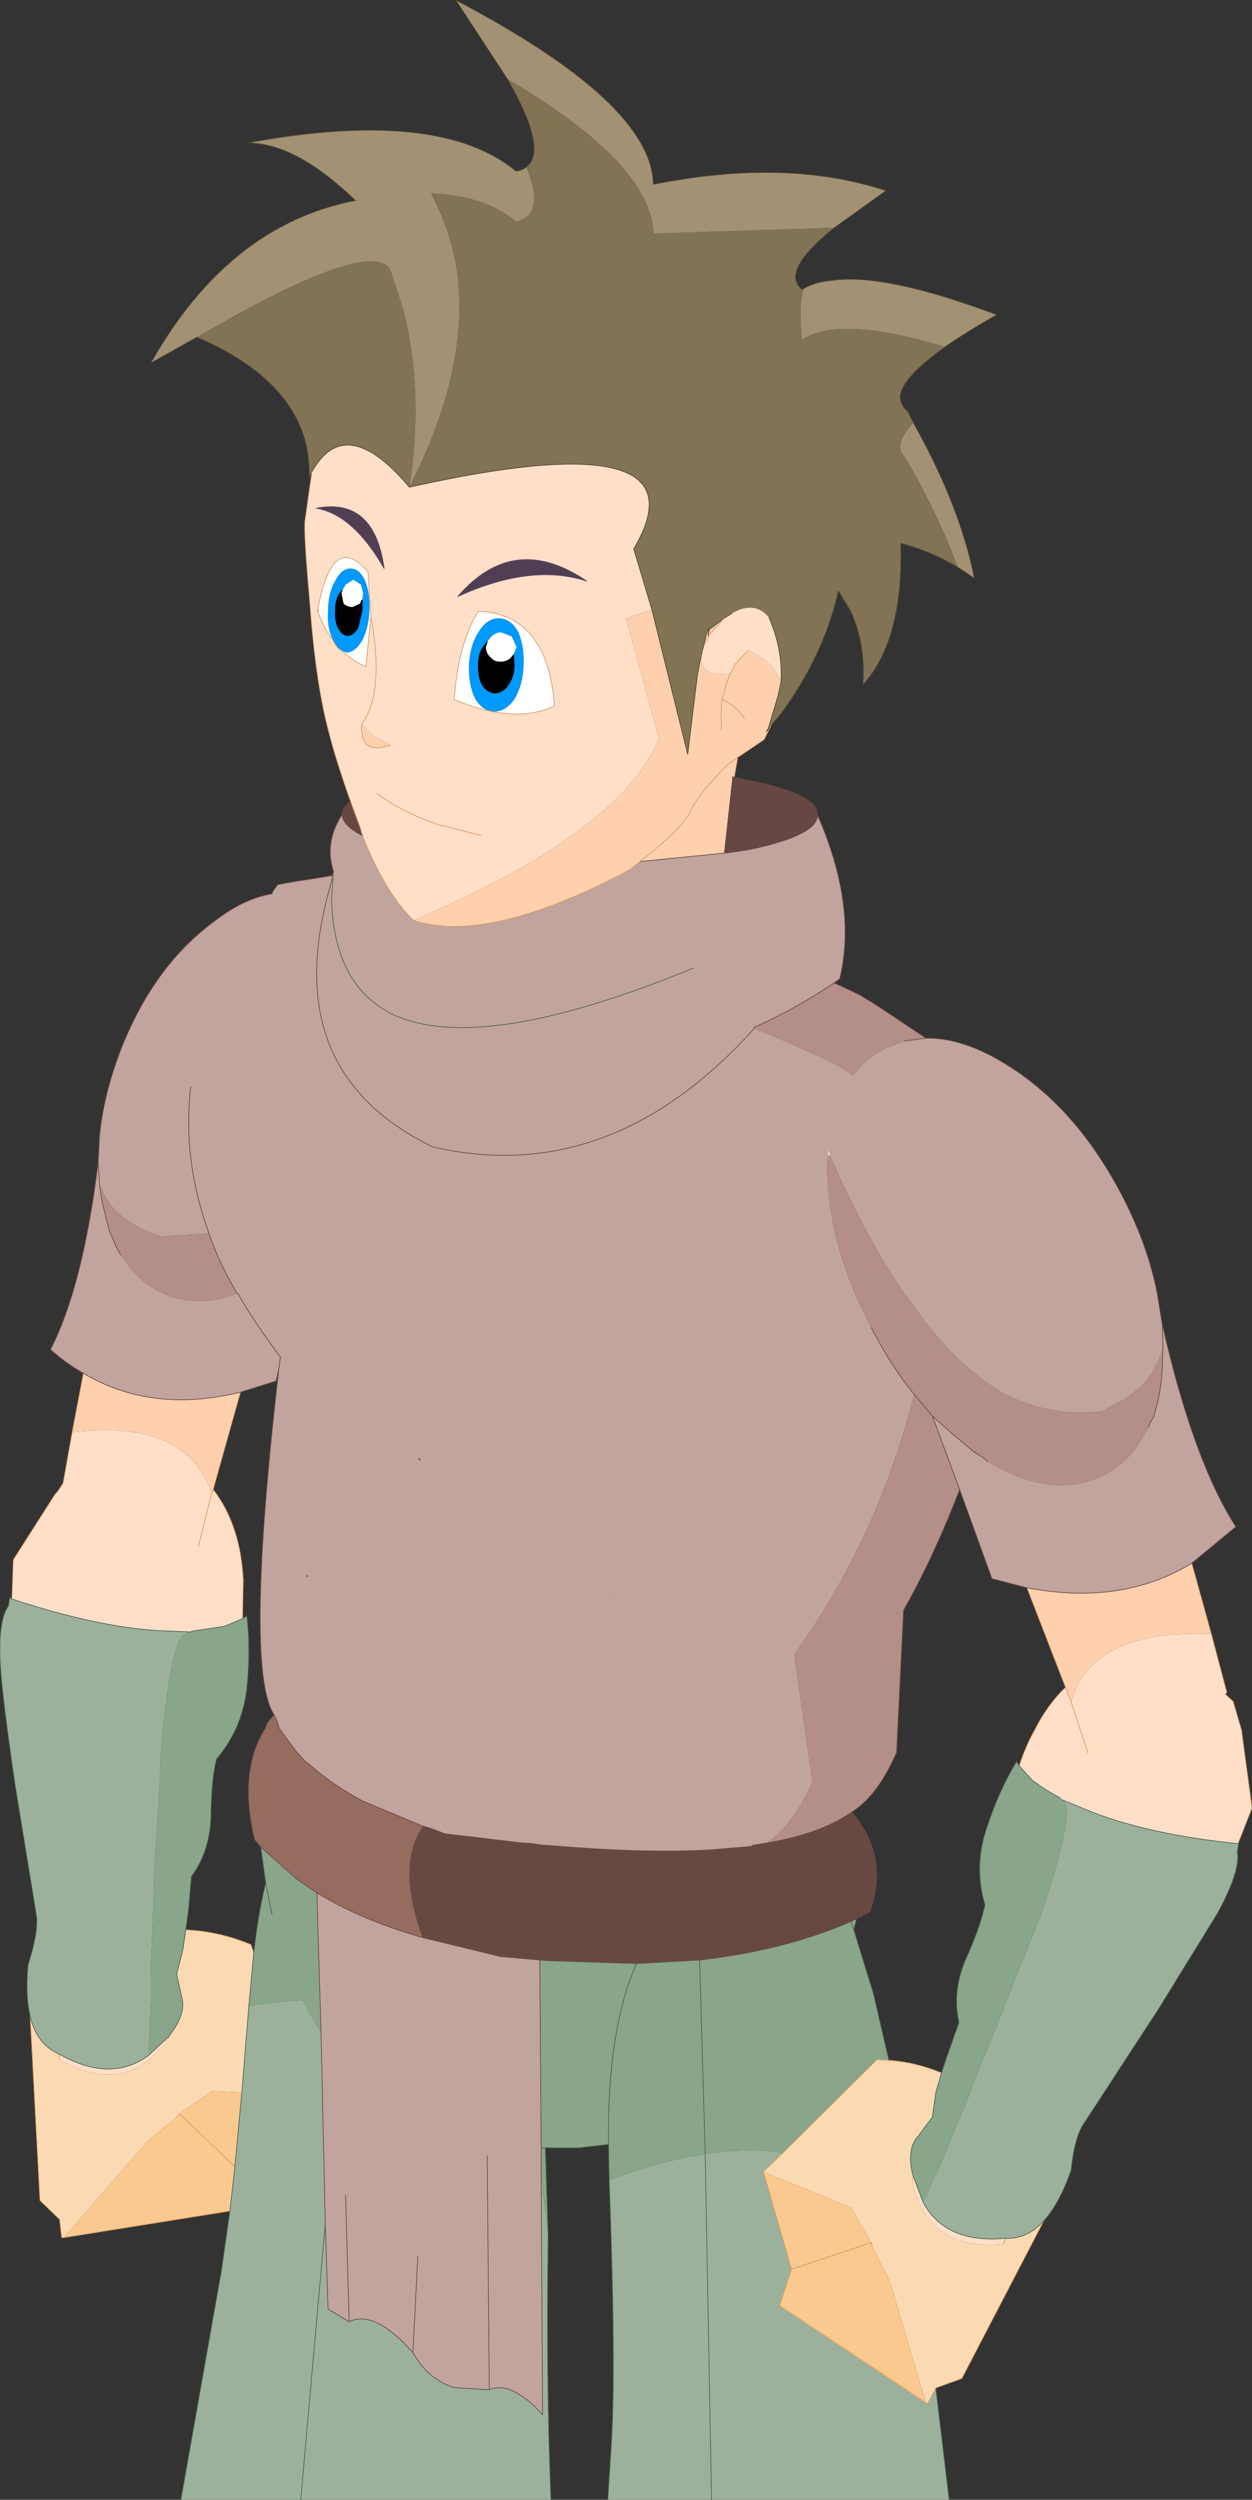 <?xml version="1.0" encoding="UTF-8" standalone="no"?>
<svg xmlns:xlink="http://www.w3.org/1999/xlink" height="178.3px" width="89.3px" xmlns="http://www.w3.org/2000/svg">
  <rect width="100%" height="100%" fill="#333333" stroke="none"/>
  <g transform="matrix(1, 0, 0, 1, -50.0, 110.55)">
    <path d="M86.2 -104.9 L82.5 -110.55 Q96.5 -103.2 96.6 -97.4 106.1 -99.3 113.2 -96.95 L109.5 -94.3 96.9 -93.9 96.6 -93.85 96.6 -93.95 Q96.4 -98.9 86.2 -104.9 M107.3 -89.95 Q108.1 -90.45 109.35 -90.55 113.1 -91.1 121.1 -88.1 118.9 -86.85 117.4 -85.8 109.85 -88.1 107.2 -86.3 106.95 -88.7 107.3 -89.9 L107.3 -89.95 M115.15 -80.4 Q118.5 -74.4 119.5 -69.3 L118.3 -70.1 Q117.0 -73.65 114.75 -77.6 L114.3 -78.25 Q113.9 -79.1 115.15 -80.4 M64.05 -86.5 L60.75 -84.65 Q66.3 -94.5 75.35 -96.25 71.05 -100.4 67.6 -100.35 81.3 -102.9 86.8 -98.35 87.25 -98.4 87.55 -98.65 88.95 -95.15 86.8 -94.75 84.6 -96.6 80.75 -96.75 82.0 -94.4 82.5 -91.8 L82.55 -91.55 Q83.65 -84.5 79.2 -75.8 80.25 -82.65 78.75 -88.5 L77.85 -91.25 Q76.6 -93.8 64.05 -86.5" fill="#a39174" fill-rule="evenodd" stroke="none"/>
    <path d="M86.2 -104.9 Q96.4 -98.9 96.6 -93.95 L96.6 -93.85 96.9 -93.9 109.5 -94.3 Q105.7 -91.25 107.15 -89.95 L107.2 -89.9 107.3 -89.9 Q106.95 -88.7 107.2 -86.3 109.85 -88.1 117.4 -85.8 113.7 -83.15 114.3 -81.8 114.45 -81.45 114.75 -81.2 L115.15 -80.4 Q113.9 -79.1 114.3 -78.25 L114.75 -77.6 Q117.0 -73.65 118.3 -70.1 116.35 -71.25 114.25 -71.8 114.45 -64.9 111.55 -61.7 111.75 -64.65 110.65 -67.0 L109.8 -68.4 Q108.8 -63.9 105.75 -59.7 L105.0 -58.8 104.8 -58.5 104.65 -58.35 104.8 -58.6 105.5 -60.95 105.7 -61.9 Q105.85 -64.2 104.85 -66.5 103.85 -67.75 102.2 -66.8 L101.65 -66.45 100.6 -65.65 100.5 -65.2 100.55 -65.65 100.55 -65.7 100.5 -65.65 100.35 -65.2 100.35 -65.15 100.1 -64.15 100.0 -63.7 99.75 -62.45 99.05 -56.75 96.5 -67.05 95.2 -71.4 Q100.65 -80.6 79.2 -75.8 74.65 -81.2 72.25 -76.9 L72.05 -76.5 Q72.25 -82.95 64.05 -86.5 76.6 -93.8 77.85 -91.25 L78.75 -88.5 Q80.25 -82.65 79.2 -75.8 83.65 -84.5 82.55 -91.55 L82.5 -91.8 Q82.0 -94.4 80.75 -96.75 84.6 -96.6 86.8 -94.75 88.95 -95.15 87.55 -98.65 89.1 -99.85 86.2 -104.9" fill="#817354" fill-rule="evenodd" stroke="none"/>
    <path d="M107.2 -89.9 L107.3 -89.95 107.3 -89.9 107.2 -89.9" fill="#edf7a6" fill-rule="evenodd" stroke="none"/>
    <path d="M136.4 6.0 L137.5 10.15 137.4 10.3 137.95 10.8 138.55 12.85 139.3 18.4 138.3 20.95 Q132.0 20.3 127.9 18.7 L125.7 17.8 125.65 17.7 Q124.5 17.1 123.6 16.4 L122.7 15.4 Q123.15 14.0 123.8 12.85 124.7 11.05 126.0 9.8 L126.4 10.85 Q126.85 9.25 127.95 8.2 130.45 5.75 136.4 6.0 M50.85 3.5 L50.95 0.7 53.95 -4.0 54.1 -4.15 54.5 -4.75 55.15 -8.4 Q62.85 -9.3 64.9 -4.6 L65.1 -4.05 65.2 -4.3 65.25 -4.25 Q67.15 -1.75 67.35 2.15 L67.3 4.9 66.0 5.45 63.65 5.8 63.6 5.85 61.2 5.75 Q56.75 5.45 50.85 3.5 M75.0 -53.4 Q73.8 -56.75 73.2 -59.35 72.45 -62.65 72.1 -67.55 71.65 -72.55 71.75 -73.4 L72.25 -76.9 Q74.65 -81.2 79.2 -75.8 100.65 -80.6 95.2 -71.4 L96.5 -67.05 94.65 -66.45 97.0 -57.9 96.85 -57.55 Q95.05 -53.35 87.8 -49.0 84.3 -47.0 79.5 -44.9 77.5 -46.8 75.85 -50.95 L75.7 -51.5 75.0 -53.4 M74.45 -64.1 Q75.15 -63.4 76.1 -63.0 L76.45 -66.55 76.25 -69.75 Q73.75 -72.7 72.7 -67.25 L72.65 -66.95 72.7 -66.85 Q73.1 -65.75 73.75 -64.9 74.05 -64.25 74.45 -64.1 M77.85 -57.4 L76.5 -58.15 75.8 -58.9 Q75.75 -58.5 75.85 -58.15 76.0 -56.8 77.85 -57.4 M76.45 -66.55 Q77.0 -63.6 76.75 -61.55 76.55 -59.95 75.8 -58.9 76.55 -59.95 76.75 -61.55 77.0 -63.6 76.45 -66.55 M100.0 -63.7 L100.1 -64.15 100.3 -64.65 100.65 -65.35 101.65 -66.45 102.2 -66.8 Q103.85 -67.75 104.85 -66.5 105.85 -64.2 105.7 -61.9 105.1 -63.45 103.35 -64.15 L102.45 -63.2 102.1 -62.5 Q100.2 -62.25 100.0 -63.4 L100.0 -63.7 M77.4 -70.0 Q76.7 -75.1 72.55 -74.3 75.2 -73.85 77.4 -70.0 M64.15 -0.25 L65.1 -4.05 64.15 -0.25 M84.35 -50.95 L81.2 -51.75 81.05 -51.8 Q78.55 -52.7 76.9 -53.95 78.55 -52.7 81.05 -51.8 L81.2 -51.75 84.35 -50.95 M89.55 -60.2 Q89.05 -66.8 84.1 -66.95 82.65 -64.5 82.4 -60.65 86.7 -58.85 89.55 -60.2 M82.65 -68.0 Q87.9 -70.4 91.85 -69.1 86.65 -72.65 82.65 -68.0 M127.6 14.5 L126.4 10.85 127.6 14.5 M115.85 46.55 Q117.45 49.5 121.75 49.1 L121.55 49.5 Q116.05 50.05 115.05 44.9 L115.15 44.7 115.85 46.55 M60.6 36.05 L62.05 34.7 62.05 34.8 Q59.0 39.1 54.25 36.35 L54.2 35.95 Q57.9 38.05 60.6 36.05" fill="#ffdfc8" fill-rule="evenodd" stroke="none"/>
    <path d="M73.75 -64.9 Q73.3 -65.8 73.4 -67.0 73.4 -68.25 73.9 -69.1 74.35 -70.0 75.0 -70.0 75.65 -70.0 76.05 -69.1 76.4 -68.25 76.35 -67.0 76.3 -65.8 75.85 -64.9 75.35 -64.05 74.75 -64.0 L74.45 -64.1 Q74.05 -64.25 73.75 -64.9 M75.85 -67.8 L75.9 -68.25 75.75 -68.85 75.2 -69.2 74.65 -68.85 74.45 -68.5 74.25 -68.3 Q73.9 -67.8 73.9 -67.05 73.85 -66.3 74.1 -65.75 74.4 -65.2 74.8 -65.2 75.2 -65.2 75.55 -65.75 L75.85 -67.0 75.85 -67.8 M86.65 -63.9 L86.85 -64.4 86.5 -65.15 85.75 -65.45 Q85.35 -65.45 85.05 -65.15 L84.8 -64.85 84.55 -64.55 Q84.1 -64.0 84.1 -63.2 84.05 -62.3 84.4 -61.65 84.8 -61.1 85.3 -61.1 85.85 -61.1 86.25 -61.65 86.7 -62.3 86.7 -63.1 L86.65 -63.9 M85.55 -66.45 Q86.4 -66.45 86.95 -65.5 87.4 -64.5 87.35 -63.1 87.3 -61.7 86.7 -60.7 86.1 -59.8 85.25 -59.8 84.45 -59.8 83.9 -60.7 83.4 -61.7 83.45 -63.1 83.5 -64.5 84.15 -65.5 84.75 -66.45 85.55 -66.45" fill="#0099ff" fill-rule="evenodd" stroke="none"/>
    <path d="M74.45 -64.1 L74.75 -64.0 Q75.35 -64.05 75.85 -64.9 76.3 -65.8 76.35 -67.0 76.4 -68.25 76.05 -69.1 75.65 -70.0 75.0 -70.0 74.35 -70.0 73.9 -69.1 73.4 -68.25 73.4 -67.0 73.3 -65.8 73.75 -64.9 73.1 -65.75 72.7 -66.85 L72.7 -67.25 Q73.75 -72.7 76.25 -69.75 L76.45 -66.55 76.1 -63.0 Q75.15 -63.4 74.45 -64.1 M74.45 -68.5 L74.65 -68.85 75.2 -69.2 75.75 -68.85 75.9 -68.25 75.85 -67.8 75.75 -67.7 75.7 -67.5 75.15 -67.25 Q74.75 -67.25 74.5 -67.5 L74.35 -68.25 74.45 -68.5 M84.8 -64.85 L85.05 -65.15 Q85.35 -65.45 85.75 -65.45 L86.5 -65.15 86.85 -64.4 86.65 -63.9 86.45 -63.65 Q86.15 -63.35 85.7 -63.35 85.25 -63.35 85.0 -63.65 84.65 -63.95 84.65 -64.4 L84.8 -64.85 M85.55 -66.45 Q84.75 -66.45 84.15 -65.5 83.5 -64.5 83.45 -63.1 83.4 -61.7 83.9 -60.7 84.45 -59.8 85.25 -59.8 86.1 -59.8 86.7 -60.7 87.3 -61.7 87.35 -63.1 87.4 -64.5 86.95 -65.5 86.4 -66.45 85.55 -66.45 M89.55 -60.2 Q86.7 -58.85 82.4 -60.65 82.65 -64.5 84.1 -66.95 89.05 -66.8 89.55 -60.2 M93.45 3.35 L93.55 3.4 93.35 3.35 93.45 3.35" fill="#ffffff" fill-rule="evenodd" stroke="none"/>
    <path d="M74.45 -68.5 L74.35 -68.25 74.5 -67.5 Q74.75 -67.25 75.15 -67.25 L75.7 -67.5 75.75 -67.7 75.85 -67.8 75.85 -67.0 75.55 -65.75 Q75.2 -65.2 74.8 -65.2 74.4 -65.2 74.1 -65.75 73.85 -66.3 73.9 -67.05 73.9 -67.8 74.25 -68.3 L74.45 -68.5 M86.65 -63.9 L86.7 -63.1 Q86.7 -62.3 86.25 -61.65 85.85 -61.1 85.3 -61.1 84.8 -61.1 84.4 -61.65 84.05 -62.3 84.1 -63.2 84.1 -64.0 84.55 -64.55 L84.8 -64.85 84.65 -64.4 Q84.65 -63.95 85.0 -63.65 85.25 -63.35 85.7 -63.35 86.15 -63.35 86.45 -63.65 L86.65 -63.9" fill="#000000" fill-rule="evenodd" stroke="none"/>
    <path d="M77.4 -70.0 Q75.2 -73.85 72.55 -74.3 76.7 -75.1 77.4 -70.0 M82.65 -68.0 Q86.65 -72.65 91.85 -69.1 87.9 -70.4 82.65 -68.0" fill="#503e53" fill-rule="evenodd" stroke="none"/>
    <path d="M105.0 -58.8 L104.9 -58.6 104.5 -57.8 102.65 -56.55 102.4 -55.1 102.25 -55.15 101.65 -49.7 95.65 -49.1 94.9 -48.5 Q84.8 -43.15 79.5 -44.9 84.3 -47.0 87.8 -49.0 95.05 -53.35 96.85 -57.55 L97.0 -57.9 94.65 -66.45 96.5 -67.05 99.05 -56.75 99.75 -62.45 100.0 -63.7 100.0 -63.4 Q100.2 -62.25 102.1 -62.5 L102.45 -63.2 103.35 -64.15 Q105.1 -63.45 105.7 -61.9 L105.5 -60.95 104.8 -58.6 104.65 -58.35 104.8 -58.5 105.0 -58.8 M135.0 0.95 L136.4 6.0 Q130.45 5.75 127.95 8.2 126.85 9.25 126.4 10.85 L126.0 9.8 123.25 2.7 Q130.0 4.0 135.0 0.95 M55.15 -8.4 L55.95 -12.6 Q60.8 -9.7 67.15 -11.25 L65.2 -4.3 65.1 -4.05 64.9 -4.6 Q62.85 -9.3 55.15 -8.4 M75.8 -58.9 L76.5 -58.15 77.85 -57.4 Q76.0 -56.8 75.85 -58.15 75.75 -58.5 75.8 -58.9 M100.1 -64.15 L100.35 -65.15 100.35 -65.2 100.5 -65.65 100.55 -65.7 100.55 -65.65 100.5 -65.2 100.6 -65.65 101.65 -66.45 100.65 -65.35 100.3 -64.65 100.1 -64.15 M102.65 -56.55 L101.95 -56.05 Q99.8 -53.95 99.2 -52.6 98.65 -51.45 95.65 -49.1 98.65 -51.45 99.2 -52.6 99.8 -53.95 101.95 -56.05 L102.65 -56.55 M101.45 -58.5 L101.45 -59.15 Q101.4 -59.95 101.5 -60.65 L101.65 -61.15 Q101.8 -61.9 102.1 -62.5 101.8 -61.9 101.65 -61.15 L101.5 -60.65 Q102.45 -60.3 103.1 -59.3 102.45 -60.3 101.5 -60.65 101.4 -59.95 101.45 -59.15 L101.45 -58.5" fill="#ffd0ae" fill-rule="evenodd" stroke="none"/>
    <path d="M108.3 -52.45 Q111.15 -45.95 109.9 -40.75 L109.65 -40.55 109.5 -40.45 Q106.85 -38.65 103.75 -37.25 L103.75 -37.2 103.8 -37.2 Q93.55 -25.8 80.85 -28.75 78.5 -29.9 76.8 -31.4 75.7 -32.4 74.9 -33.5 71.3 -38.45 73.3 -46.4 L73.75 -48.1 73.3 -46.4 Q71.3 -38.45 74.9 -33.5 75.7 -32.4 76.8 -31.4 78.5 -29.9 80.85 -28.75 93.55 -25.8 103.8 -37.2 109.25 -34.95 110.25 -34.25 L110.85 -33.85 Q111.75 -35.05 113.1 -35.75 L114.5 -36.3 116.05 -36.5 Q118.75 -36.55 121.9 -34.55 126.85 -31.45 130.1 -25.15 131.9 -21.65 132.55 -18.25 L132.9 -16.1 Q135.1 -6.4 138.15 -1.65 L135.0 0.95 Q130.0 4.0 123.25 2.7 L120.75 2.05 118.45 -4.3 116.5 -9.55 117.85 -8.35 119.4 -7.05 119.45 -7.0 120.1 -6.6 120.45 -6.3 Q125.05 -3.55 128.65 -5.3 130.4 -6.15 131.4 -7.85 L131.6 -8.2 131.9 -8.75 132.1 -9.2 132.3 -9.5 132.35 -9.75 Q132.8 -11.15 132.9 -12.95 L132.95 -14.4 Q132.5 -12.85 131.45 -11.7 L130.25 -10.75 130.05 -10.65 129.15 -10.2 128.65 -9.9 Q126.85 -9.65 125.15 -9.95 123.2 -10.3 121.35 -11.3 L120.8 -11.65 Q118.4 -13.25 116.15 -16.05 L114.5 -18.3 Q111.75 -22.25 109.2 -28.15 L109.1 -28.55 109.05 -28.15 Q108.75 -22.45 112.0 -16.15 L112.15 -15.85 Q113.5 -13.2 115.2 -11.1 112.6 -0.8 106.65 7.45 L107.95 16.55 Q106.55 19.65 104.7 20.9 L103.75 21.05 103.55 21.15 100.6 21.4 Q95.9 21.65 89.4 21.1 L88.7 21.05 88.0 20.95 87.25 20.9 81.75 20.25 80.7 19.85 80.2 19.7 80.15 19.7 75.85 17.9 Q74.1 16.95 72.85 15.95 L71.75 15.05 71.15 14.4 69.9 12.7 69.8 12.3 69.55 11.75 Q67.4 8.55 69.9 -13.0 L70.0 -13.75 Q67.95 -16.5 67.0 -18.25 L66.9 -18.3 67.0 -18.25 Q67.95 -16.5 70.0 -13.75 L69.9 -13.0 69.7 -12.05 67.15 -11.25 Q60.8 -9.7 55.95 -12.6 54.7 -13.3 53.6 -14.3 55.9 -18.75 57.0 -27.65 L57.1 -29.55 Q57.4 -32.6 58.7 -35.9 61.05 -41.75 65.3 -44.85 67.35 -46.45 69.4 -46.8 L69.55 -47.1 69.8 -47.45 70.85 -47.65 73.1 -48.0 73.4 -48.05 73.6 -48.1 73.65 -48.1 73.6 -48.05 73.6 -48.1 73.6 -48.05 73.65 -48.1 73.75 -48.1 73.75 -48.25 73.8 -48.35 Q73.1 -50.45 74.4 -52.45 74.45 -51.65 75.85 -50.95 77.5 -46.8 79.5 -44.9 84.8 -43.15 94.9 -48.5 L95.65 -49.1 101.65 -49.7 102.1 -49.75 103.45 -49.95 Q108.4 -51.0 108.3 -52.45 M99.45 -41.5 Q83.9 -35.1 77.7 -38.35 L77.0 -38.8 Q73.85 -41.0 73.65 -46.25 L73.75 -48.1 73.65 -46.25 Q73.85 -41.0 77.0 -38.8 L77.7 -38.35 Q83.9 -35.1 99.45 -41.5 M57.1 -26.05 L57.3 -24.75 57.8 -22.75 58.15 -21.95 58.2 -21.8 58.6 -21.05 58.95 -20.6 59.15 -20.3 Q60.2 -18.9 61.85 -18.2 64.25 -17.25 66.9 -18.3 L66.35 -19.3 Q65.45 -20.95 64.9 -22.6 L64.6 -22.55 61.45 -22.35 60.95 -22.55 60.1 -22.9 59.9 -23.0 Q58.8 -23.6 58.1 -24.35 57.45 -25.15 57.1 -26.05 L57.0 -27.65 57.1 -26.05 M63.6 -33.05 Q63.0 -27.8 64.9 -22.6 63.0 -27.8 63.6 -33.05 M132.9 -16.1 L132.95 -14.4 132.9 -16.1 M79.85 -6.5 L79.95 -6.4 79.95 -6.5 79.85 -6.5 M93.45 3.35 L93.35 3.35 93.55 3.4 93.45 3.35 M80.15 27.65 L85.7 29.0 88.5 29.25 88.6 42.65 88.6 44.7 88.7 61.7 Q87.85 60.7 87.05 60.25 85.95 59.5 84.9 59.9 L82.4 59.75 Q80.5 59.15 79.45 57.25 77.95 55.55 76.7 55.05 75.7 54.65 74.9 55.05 L73.4 54.15 73.2 48.05 72.9 34.45 72.6 24.45 Q75.65 26.35 80.15 27.65 M84.75 43.2 L84.9 59.9 84.75 43.2 M71.95 1.9 L71.95 1.85 71.85 1.85 71.95 1.9 M74.65 46.05 L74.9 55.05 74.65 46.05 M79.8 50.4 L79.45 57.25 79.8 50.4" fill="#c1a49d" fill-rule="evenodd" stroke="none"/>
    <path d="M102.4 -55.1 L103.35 -54.9 Q108.35 -53.9 108.3 -52.45 108.4 -51.0 103.45 -49.95 L102.1 -49.75 101.65 -49.7 102.25 -55.15 102.4 -55.1 M74.4 -52.45 Q74.4 -52.95 75.0 -53.4 L75.7 -51.5 75.85 -50.95 Q74.45 -51.65 74.4 -52.45" fill="#674743" fill-rule="evenodd" stroke="none"/>
    <path d="M109.5 -40.45 L111.3 -39.6 112.45 -38.9 116.05 -36.5 114.5 -36.3 113.1 -35.75 Q111.75 -35.05 110.85 -33.85 L110.25 -34.25 Q109.25 -34.95 103.8 -37.2 L103.75 -37.2 103.75 -37.25 Q106.85 -38.65 109.5 -40.45 M58.6 -21.05 L58.2 -21.8 58.15 -21.95 57.8 -22.75 57.3 -24.75 57.1 -26.05 Q57.45 -25.15 58.1 -24.35 58.8 -23.6 59.9 -23.0 L60.1 -22.9 60.95 -22.55 61.45 -22.35 64.6 -22.55 64.9 -22.6 Q65.45 -20.95 66.35 -19.3 L66.9 -18.3 Q64.25 -17.25 61.85 -18.2 60.2 -18.9 59.15 -20.3 L58.95 -20.6 58.6 -21.05 M104.7 20.9 Q106.55 19.65 107.95 16.55 L106.65 7.45 Q112.6 -0.8 115.2 -11.1 113.5 -13.2 112.15 -15.85 L112.0 -16.15 Q108.75 -22.45 109.05 -28.15 L109.2 -28.15 Q111.75 -22.25 114.5 -18.3 L116.15 -16.05 Q118.4 -13.25 120.8 -11.65 L121.35 -11.3 Q123.2 -10.3 125.15 -9.95 126.85 -9.65 128.65 -9.9 L129.15 -10.2 130.05 -10.65 130.25 -10.75 131.45 -11.7 Q132.5 -12.85 132.95 -14.4 L132.9 -12.95 Q132.8 -11.15 132.35 -9.75 L132.3 -9.5 132.1 -9.2 131.9 -8.75 131.6 -8.2 131.4 -7.85 Q130.4 -6.15 128.65 -5.3 125.05 -3.55 120.45 -6.3 L120.1 -6.6 119.45 -7.0 119.4 -7.05 117.85 -8.35 116.5 -9.55 118.45 -4.3 Q116.6 0.5 114.45 4.3 L113.95 14.45 Q112.6 17.55 110.75 18.7 108.55 20.25 104.7 20.9 M116.5 -9.55 L115.2 -11.1 116.5 -9.55" fill="#b48f87" fill-rule="evenodd" stroke="none"/>
    <path d="M138.3 20.95 L138.35 20.95 138.25 21.55 Q138.5 22.85 136.85 25.9 L132.6 32.8 127.35 40.85 Q126.65 41.8 126.4 44.25 125.55 46.65 124.45 47.85 123.3 49.15 121.75 49.1 117.45 49.5 115.85 46.55 L117.4 43.1 118.1 41.35 118.75 39.85 120.0 36.6 120.85 34.6 122.7 29.85 122.95 29.3 124.15 26.3 Q126.1 20.6 126.1 18.55 126.1 18.15 125.7 17.8 L127.9 18.7 Q132.0 20.3 138.3 20.95 M116.75 59.8 L117.7 67.75 100.75 67.75 93.35 67.75 93.6 63.85 Q93.95 58.3 93.45 44.95 97.15 43.55 100.3 43.1 103.3 42.6 105.85 43.0 L104.45 44.35 106.45 51.3 105.6 53.9 116.05 60.85 116.15 60.9 116.75 59.8 M89.1 48.85 Q88.95 59.4 89.3 67.75 L71.45 67.75 62.9 67.75 65.8 51.35 66.4 47.15 66.75 44.0 67.25 38.7 67.75 32.5 69.4 32.3 71.55 32.1 72.9 34.45 73.2 48.05 73.4 54.15 74.9 55.05 Q75.7 54.65 76.7 55.05 77.95 55.55 79.45 57.25 80.5 59.15 82.4 59.75 L84.9 59.9 Q85.95 59.5 87.05 60.25 87.85 60.7 88.7 61.7 L88.6 44.7 89.1 48.85 M52.15 33.25 Q51.8 31.75 52.0 29.6 52.75 27.25 52.6 26.1 L51.05 16.6 Q50.2 10.75 50.05 8.6 49.8 5.1 50.6 4.0 L50.7 3.4 50.85 3.5 Q56.75 5.45 61.2 5.75 L63.6 5.85 Q63.05 5.95 62.85 6.35 62.0 8.15 61.5 14.2 L61.35 17.35 61.3 18.05 61.0 23.05 60.95 25.25 60.8 28.8 60.75 30.35 60.75 32.2 60.6 36.05 Q57.9 38.05 54.2 35.95 52.6 35.25 52.15 33.25 M100.75 67.75 L100.3 43.1 100.75 67.75 M71.45 67.75 L73.2 48.05 71.45 67.75" fill="#9cb19c" fill-rule="evenodd" stroke="none"/>
    <path d="M79.85 -6.5 L79.95 -6.5 79.95 -6.4 79.85 -6.5" fill="#cecece" fill-rule="evenodd" stroke="none"/>
    <path d="M93.45 44.95 L93.4 42.4 91.3 42.65 89.3 42.65 88.9 42.65 89.1 48.85 88.6 44.7 88.6 42.65 88.5 29.25 89.2 29.3 95.4 29.5 99.9 29.25 Q106.0 28.55 110.7 26.5 L111.1 26.3 110.9 27.1 112.3 31.65 113.4 36.4 112.55 36.35 105.85 43.0 Q103.3 42.6 100.3 43.1 97.15 43.55 93.45 44.95 M67.3 4.9 L67.6 4.7 Q67.9 7.1 67.6 9.95 67.25 12.8 65.45 14.9 65.1 16.2 65.05 18.85 L65.05 19.05 Q64.95 21.55 63.65 23.3 L63.45 25.65 63.25 27.1 63.05 28.5 62.6 30.25 62.95 31.85 Q63.3 33.0 62.25 34.4 L62.05 34.7 60.6 36.05 60.75 32.2 60.75 30.35 60.8 28.8 60.95 25.25 61.0 23.05 61.3 18.05 61.35 17.35 61.5 14.2 Q62.0 8.15 62.85 6.35 63.05 5.95 63.6 5.85 L63.65 5.8 66.0 5.45 67.3 4.9 M68.1 28.75 Q68.4 26.0 68.95 23.75 L68.6 21.2 71.25 23.55 72.6 24.45 72.9 34.45 71.55 32.1 69.4 32.3 67.75 32.5 68.1 28.75 M122.7 15.4 L123.6 16.4 Q124.5 17.1 125.65 17.7 L125.7 17.8 Q126.1 18.15 126.1 18.55 126.1 20.6 124.15 26.3 L122.95 29.3 122.7 29.85 120.85 34.6 120.0 36.6 118.75 39.85 118.1 41.35 117.4 43.1 115.85 46.55 115.15 44.7 115.05 44.35 Q114.7 42.65 115.5 41.8 L116.5 40.45 116.75 38.7 117.15 37.3 117.6 35.95 118.4 33.7 Q117.9 31.55 118.85 29.25 L118.95 29.05 Q120.0 26.65 120.25 25.3 119.45 22.65 120.35 19.9 121.25 17.15 122.5 15.1 L122.7 15.4 M88.9 42.65 L88.6 42.65 88.9 42.65 M93.4 42.4 Q93.3 34.25 95.4 29.5 93.3 34.25 93.4 42.4 M99.9 29.25 L100.3 43.1 99.9 29.25 M110.7 26.5 L110.9 27.1 110.7 26.5 M69.4 26.0 L68.95 23.75 69.4 26.0" fill="#89a58a" fill-rule="evenodd" stroke="none"/>
    <path d="M69.55 11.75 L69.8 12.3 69.9 12.7 71.15 14.4 71.75 15.05 72.85 15.95 Q74.1 16.95 75.85 17.9 L80.15 19.7 80.2 19.7 79.9 20.15 Q78.4 22.9 80.15 27.65 75.65 26.35 72.6 24.45 L71.25 23.55 68.6 21.2 68.15 20.65 Q67.0 15.75 68.9 12.75 L69.1 12.3 69.55 11.75" fill="#956c5e" fill-rule="evenodd" stroke="none"/>
    <path d="M71.95 1.9 L71.85 1.85 71.95 1.85 71.95 1.9" fill="#eebf5a" fill-rule="evenodd" stroke="none"/>
    <path d="M109.05 -28.15 L109.1 -28.55 109.2 -28.15 109.05 -28.15" fill="#f2f2f2" fill-rule="evenodd" stroke="none"/>
    <path d="M124.45 47.85 L118.6 59.1 116.8 59.75 116.75 59.8 116.15 60.9 116.05 60.85 113.45 52.1 112.2 49.65 112.15 49.4 110.7 46.9 104.45 44.35 105.85 43.0 112.55 36.35 113.4 36.4 Q115.35 36.55 117.15 37.3 L116.75 38.7 116.5 40.45 115.5 41.8 Q114.7 42.65 115.05 44.35 L115.15 44.7 115.05 44.9 Q116.05 50.05 121.55 49.5 L121.75 49.1 Q123.3 49.15 124.45 47.85 M54.55 49.05 L54.4 49.05 54.25 47.75 52.85 46.4 52.15 33.25 Q52.6 35.25 54.2 35.95 L54.25 36.35 Q59.0 39.1 62.05 34.8 L62.05 34.7 62.25 34.4 Q63.3 33.0 62.95 31.85 L62.6 30.25 63.05 28.5 63.25 27.1 Q65.6 27.2 67.9 28.15 L68.1 28.75 67.75 32.5 67.25 38.7 65.1 38.6 62.8 40.2 62.6 40.45 60.5 42.2 54.55 49.05" fill="#fbdab3" fill-rule="evenodd" stroke="none"/>
    <path d="M80.2 19.7 L80.7 19.85 81.75 20.25 87.25 20.9 88.0 20.95 88.7 21.05 89.4 21.1 Q95.9 21.65 100.6 21.4 L103.55 21.15 103.75 21.05 104.7 20.9 Q108.55 20.25 110.75 18.7 113.45 21.85 112.05 25.8 L111.1 26.3 110.7 26.5 Q106.0 28.55 99.9 29.25 L95.4 29.5 89.2 29.3 88.5 29.25 85.7 29.0 80.15 27.65 Q78.4 22.9 79.9 20.15 L80.2 19.7" fill="#684942" fill-rule="evenodd" stroke="none"/>
    <path d="M66.4 47.15 L54.55 49.05 60.5 42.2 62.6 40.45 62.8 40.2 65.1 38.6 67.25 38.7 66.75 44.0 66.4 47.15 M104.45 44.35 L110.7 46.9 112.15 49.4 106.45 51.3 112.15 49.4 112.2 49.65 113.45 52.1 116.05 60.85 105.6 53.9 106.45 51.3 104.45 44.35 M66.75 44.0 L62.8 40.2 66.75 44.0" fill="#fac98f" fill-rule="evenodd" stroke="none"/>
    <path d="M109.5 -94.3 L113.2 -96.95 Q106.1 -99.3 96.6 -97.4 96.5 -103.2 82.5 -110.55 L86.2 -104.9 M109.5 -94.3 Q105.7 -91.25 107.15 -89.95 L107.2 -89.9 107.3 -89.95 Q108.1 -90.45 109.35 -90.55 113.1 -91.1 121.1 -88.1 118.9 -86.85 117.4 -85.8 113.7 -83.15 114.3 -81.8 114.45 -81.45 114.75 -81.2 L115.15 -80.4 Q118.5 -74.4 119.5 -69.3 L118.3 -70.1 Q116.35 -71.25 114.25 -71.8 114.45 -64.9 111.55 -61.7 111.75 -64.65 110.65 -67.0 L109.8 -68.4 Q108.8 -63.9 105.75 -59.7 L105.0 -58.8 M72.25 -76.9 L72.05 -76.5 Q72.25 -82.95 64.05 -86.5 L60.75 -84.65 Q66.3 -94.5 75.35 -96.25 71.05 -100.4 67.6 -100.35 81.3 -102.9 86.8 -98.35 87.25 -98.4 87.55 -98.65 89.1 -99.85 86.2 -104.9 M96.5 -67.05 L95.2 -71.4 Q100.65 -80.6 79.2 -75.8 74.65 -81.2 72.25 -76.9 M96.5 -67.05 L99.05 -56.75 99.75 -62.45 100.0 -63.7 100.1 -64.15 100.35 -65.15 100.35 -65.2 100.5 -65.65 M100.55 -65.7 L100.55 -65.65 100.5 -65.2 100.6 -65.65 101.65 -66.45 102.2 -66.8 M104.85 -66.5 Q105.85 -64.2 105.7 -61.9 L105.5 -60.95 104.8 -58.6 104.65 -58.35 104.8 -58.5 105.0 -58.8" fill="none" stroke="#4f4535" stroke-linecap="round" stroke-linejoin="round" stroke-width="0.05"/>
    <path d="M105.0 -58.8 L104.9 -58.6 104.5 -57.8 102.65 -56.55 M135.0 0.95 L136.4 6.0 137.5 10.15 M137.4 10.3 L137.95 10.8 138.55 12.85 139.3 18.4 138.3 20.95 M124.45 47.85 L118.6 59.1 116.8 59.75 116.75 59.8 M66.4 47.15 L54.55 49.05 54.4 49.05 54.25 47.75 52.85 46.4 52.15 33.25 M50.85 3.5 L50.95 0.7 53.95 -4.0 54.1 -4.15 54.5 -4.75 55.15 -8.4 55.95 -12.6 M75.0 -53.4 Q73.8 -56.75 73.2 -59.35 72.45 -62.65 72.1 -67.55 71.65 -72.55 71.75 -73.4 L72.25 -76.9 M74.45 -64.1 Q75.15 -63.4 76.1 -63.0 L76.45 -66.55 76.25 -69.75 Q73.75 -72.7 72.7 -67.25 M72.7 -66.85 Q73.1 -65.75 73.75 -64.9 74.05 -64.25 74.45 -64.1 M72.7 -66.85 L72.65 -66.95 72.7 -67.25 M77.85 -57.4 Q76.0 -56.8 75.85 -58.15 75.75 -58.5 75.8 -58.9 76.55 -59.95 76.75 -61.55 77.0 -63.6 76.45 -66.55 M75.85 -50.95 L75.7 -51.5 75.0 -53.4 M75.85 -50.95 Q77.5 -46.8 79.5 -44.9 M67.15 -11.25 L65.2 -4.3 65.25 -4.25 Q67.15 -1.75 67.35 2.15 L67.3 4.9 M63.25 27.1 Q65.6 27.2 67.9 28.15 L68.1 28.75 M65.1 -4.05 L65.2 -4.3 M65.1 -4.05 L64.15 -0.25 M102.1 -62.5 L102.45 -63.2 103.35 -64.15 M100.3 -64.65 L100.65 -65.35 101.65 -66.45 M76.9 -53.95 Q78.55 -52.7 81.05 -51.8 L81.2 -51.75 84.35 -50.95 M89.55 -60.2 Q89.05 -66.8 84.1 -66.95 82.65 -64.5 82.4 -60.65 86.7 -58.85 89.55 -60.2 M102.1 -62.5 Q101.8 -61.9 101.65 -61.15 L101.5 -60.65 Q102.45 -60.3 103.1 -59.3 M101.5 -60.65 Q101.4 -59.95 101.45 -59.15 L101.45 -58.5 M95.65 -49.1 Q98.65 -51.45 99.2 -52.6 99.8 -53.95 101.95 -56.05 L102.65 -56.55 M95.65 -49.1 L94.9 -48.5 Q84.8 -43.15 79.5 -44.9 M126.0 9.8 L126.4 10.85 127.6 14.5 M126.0 9.8 L123.25 2.7 M122.7 15.4 Q123.15 14.0 123.8 12.85 124.7 11.05 126.0 9.8 M121.55 49.5 L121.75 49.1 M113.4 36.4 Q115.35 36.55 117.15 37.3 M105.85 43.0 L112.55 36.35 113.4 36.4 M104.45 44.35 L106.45 51.3 112.15 49.4 112.2 49.65 M116.05 60.85 L116.15 60.9 116.75 59.8 M105.85 43.0 L104.45 44.35 M115.15 44.7 L115.05 44.9 M116.05 60.85 L105.6 53.9 106.45 51.3 M54.2 35.95 L54.25 36.35 M62.05 34.8 L62.05 34.7 M62.8 40.2 L66.75 44.0 M62.8 40.2 L62.6 40.45" fill="none" stroke="#d7995e" stroke-linecap="round" stroke-linejoin="round" stroke-width="0.05"/>
    <path d="M77.4 -70.0 Q75.2 -73.85 72.55 -74.3 76.7 -75.1 77.4 -70.0 M82.65 -68.0 Q87.9 -70.4 91.85 -69.1 86.65 -72.65 82.65 -68.0" fill="none" stroke="#5b4961" stroke-linecap="round" stroke-linejoin="round" stroke-width="0.05"/>
    <path d="M102.65 -56.55 L102.4 -55.1 103.35 -54.9 Q108.35 -53.9 108.3 -52.45 111.15 -45.95 109.9 -40.75 L109.65 -40.55 109.5 -40.45 111.3 -39.6 112.45 -38.9 116.05 -36.5 Q118.75 -36.55 121.9 -34.55 126.85 -31.45 130.1 -25.15 131.9 -21.65 132.55 -18.25 L132.9 -16.1 Q135.1 -6.4 138.15 -1.65 L135.0 0.95 M55.95 -12.6 Q54.7 -13.3 53.6 -14.3 55.9 -18.75 57.0 -27.65 L57.1 -29.55 Q57.4 -32.6 58.7 -35.9 61.05 -41.75 65.3 -44.85 67.35 -46.45 69.4 -46.8 M69.55 -47.1 L69.8 -47.45 70.85 -47.65 73.1 -48.0 73.4 -48.05 73.6 -48.1 73.65 -48.1 73.75 -48.25 73.8 -48.35 Q73.1 -50.45 74.4 -52.45 74.4 -52.95 75.0 -53.4 M74.4 -52.45 Q74.45 -51.65 75.85 -50.95 M73.65 -48.1 L73.6 -48.05 73.6 -48.1 M73.65 -48.1 L73.75 -48.1 73.3 -46.4 Q71.3 -38.45 74.9 -33.5 75.7 -32.4 76.8 -31.4 78.5 -29.9 80.85 -28.75 93.55 -25.8 103.8 -37.2 M103.75 -37.25 Q106.85 -38.65 109.5 -40.45 M58.6 -21.05 L58.2 -21.8 58.15 -21.95 57.8 -22.75 57.3 -24.75 57.1 -26.05 57.0 -27.65 M64.9 -22.6 Q63.0 -27.8 63.6 -33.05 M66.9 -18.3 L67.0 -18.25 Q67.95 -16.5 70.0 -13.75 L69.9 -13.0 Q67.4 8.55 69.55 11.75 L69.8 12.3 69.9 12.7 71.15 14.4 71.75 15.05 72.85 15.95 Q74.1 16.95 75.85 17.9 L80.15 19.7 80.2 19.7 80.7 19.85 81.75 20.25 87.25 20.9 88.0 20.95 88.7 21.05 89.4 21.1 Q95.9 21.65 100.6 21.4 L103.55 21.15 103.75 21.05 104.7 20.9 M115.2 -11.1 Q113.5 -13.2 112.15 -15.85 M132.95 -14.4 L132.9 -16.1 M64.9 -22.6 Q65.45 -20.95 66.35 -19.3 L66.9 -18.3 M69.9 -13.0 L69.7 -12.05 67.15 -11.25 Q60.8 -9.7 55.95 -12.6 M68.6 21.2 L68.15 20.65 Q67.0 15.75 68.9 12.75 L69.1 12.3 69.55 11.75 M79.85 -6.5 L79.95 -6.4 79.95 -6.5 79.85 -6.5 M102.25 -55.15 L102.4 -55.1 M108.3 -52.45 Q108.4 -51.0 103.45 -49.95 L102.1 -49.75 101.65 -49.7 95.65 -49.1 M114.5 -36.3 L116.05 -36.5 M120.45 -6.3 L120.1 -6.6 119.45 -7.0 119.4 -7.05 117.85 -8.35 116.5 -9.55 118.45 -4.3 120.75 2.05 123.25 2.7 Q130.0 4.0 135.0 0.95 M115.2 -11.1 L116.5 -9.55 M131.9 -8.75 L132.1 -9.2 132.3 -9.5 132.35 -9.75 Q132.8 -11.15 132.9 -12.95 L132.95 -14.4 M110.75 18.7 Q108.55 20.25 104.7 20.9 M118.45 -4.3 Q116.6 0.5 114.45 4.3 L113.95 14.45 Q112.6 17.55 110.75 18.7 113.45 21.85 112.05 25.8 L111.1 26.3 M88.5 29.25 L89.2 29.3 95.4 29.5 99.9 29.25 Q106.0 28.55 110.7 26.5 L111.1 26.3 M80.15 27.65 L85.7 29.0 88.5 29.25 88.6 42.65 88.6 44.7 88.7 61.7 Q87.85 60.7 87.05 60.25 85.95 59.5 84.9 59.9 L82.4 59.75 Q80.5 59.15 79.45 57.25 77.95 55.55 76.7 55.05 75.7 54.65 74.9 55.05 L73.4 54.15 73.2 48.05 M84.9 59.9 L84.75 43.2 M71.95 1.9 L71.85 1.85 71.95 1.85 71.95 1.9 M68.6 21.2 L71.25 23.55 72.6 24.45 Q75.65 26.35 80.15 27.65 M72.9 34.45 L73.2 48.05 M72.6 24.45 L72.9 34.45 M79.45 57.25 L79.8 50.4 M74.9 55.05 L74.65 46.05" fill="none" stroke="#674743" stroke-linecap="round" stroke-linejoin="round" stroke-width="0.05"/>
    <path d="M138.3 20.95 L138.35 20.95 138.25 21.55 Q138.5 22.85 136.85 25.9 L132.6 32.8 127.35 40.85 Q126.65 41.8 126.4 44.25 125.55 46.65 124.45 47.85 M116.75 59.8 L117.7 67.75 M93.35 67.75 L93.6 63.85 Q93.95 58.3 93.45 44.95 L93.4 42.4 91.3 42.65 89.3 42.65 88.9 42.65 89.1 48.85 Q88.95 59.4 89.3 67.75 M62.9 67.75 L65.8 51.35 66.4 47.15 M52.15 33.25 Q51.8 31.75 52.0 29.6 52.75 27.25 52.6 26.1 L51.05 16.6 Q50.2 10.75 50.05 8.6 49.8 5.1 50.6 4.0 L50.7 3.4 50.85 3.5 Q56.75 5.45 61.2 5.75 L63.6 5.85 M73.75 -48.25 L73.75 -48.1 73.65 -46.25 Q73.85 -41.0 77.0 -38.8 L77.7 -38.35 Q83.9 -35.1 99.45 -41.5 M67.3 4.9 L67.6 4.7 Q67.9 7.1 67.6 9.95 67.25 12.8 65.45 14.9 65.1 16.2 65.05 18.85 L65.05 19.05 Q64.95 21.55 63.65 23.3 L63.45 25.65 63.25 27.1 M68.1 28.75 Q68.4 26.0 68.95 23.75 L68.6 21.2 M122.7 15.4 L123.6 16.4 Q124.5 17.1 125.65 17.7 M125.7 17.8 L127.9 18.7 Q132.0 20.3 138.3 20.95 M115.85 46.55 Q117.45 49.5 121.75 49.1 123.3 49.15 124.45 47.85 M117.15 37.3 L117.6 35.95 118.4 33.7 Q117.9 31.55 118.85 29.25 L118.95 29.05 Q120.0 26.65 120.25 25.3 119.45 22.65 120.35 19.9 121.25 17.15 122.5 15.1 L122.7 15.4 M111.1 26.3 L110.9 27.1 112.3 31.65 113.4 36.4 M117.15 37.3 L116.75 38.7 116.5 40.45 115.5 41.8 Q114.7 42.65 115.05 44.35 L115.15 44.7 115.85 46.55 M88.6 42.65 L88.9 42.65 M100.3 43.1 L99.9 29.25 M95.4 29.5 Q93.3 34.25 93.4 42.4 M110.9 27.1 L110.7 26.5 M73.2 48.05 L71.45 67.75 M100.3 43.1 L100.75 67.75 M63.65 5.8 L66.0 5.45 67.3 4.9 M60.6 36.05 L62.05 34.7 62.25 34.4 Q63.3 33.0 62.95 31.85 L62.6 30.25 63.05 28.5 63.25 27.1 M54.2 35.95 Q57.9 38.05 60.6 36.05 M52.15 33.25 Q52.6 35.25 54.2 35.95 M67.75 32.5 L67.25 38.7 66.75 44.0 66.4 47.15 M67.75 32.5 L68.1 28.75 M68.95 23.75 L69.4 26.0" fill="none" stroke="#49614b" stroke-linecap="round" stroke-linejoin="round" stroke-width="0.05"/>
  </g>
</svg>
